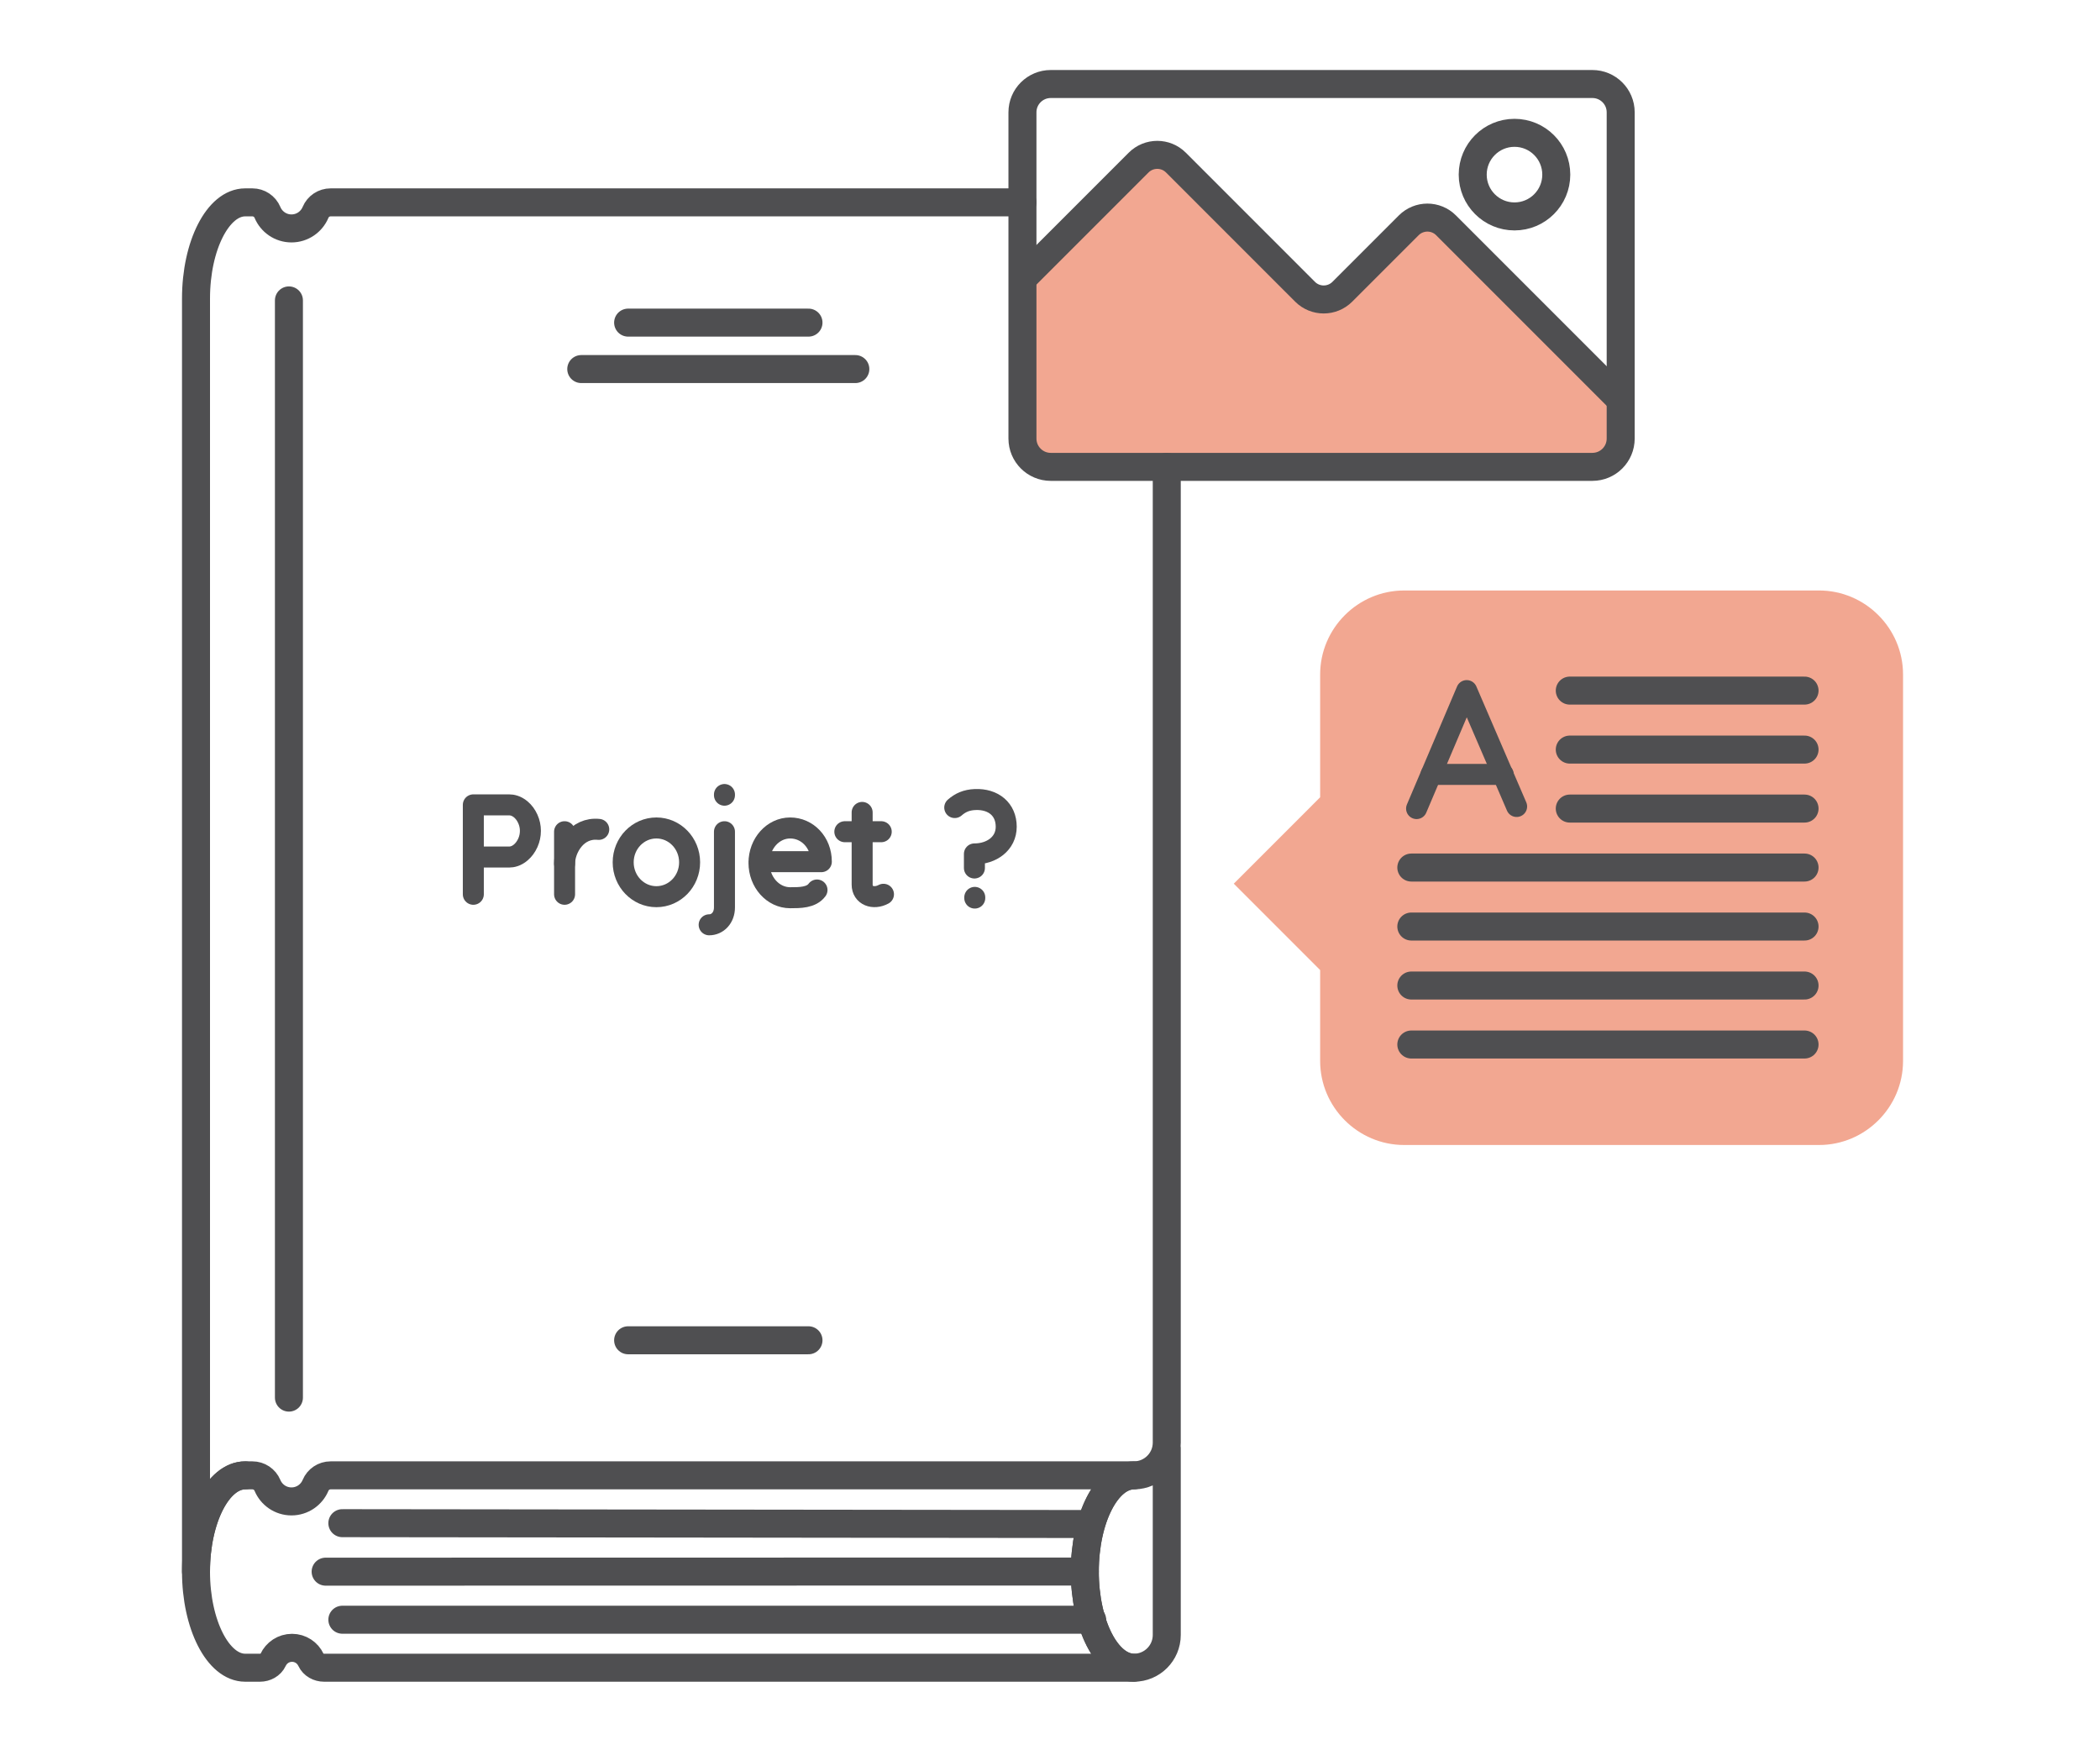 <?xml version="1.0" encoding="UTF-8"?>
<svg width="300px" height="250px" viewBox="0 0 300 250" version="1.1" xmlns="http://www.w3.org/2000/svg" xmlns:xlink="http://www.w3.org/1999/xlink">
    <title>Illustrations / Présentation 2</title>
    <g id="Illustrations-/-Présentation-2" stroke="none" stroke-width="1" fill="none" fill-rule="evenodd">
        <g id="Group-71" transform="translate(28, 12)">
            <path d="M118.306,27.577 L134.662,11.221 C136.133,9.751 138.517,9.751 139.988,11.221 L158.437,29.671 C159.908,31.141 162.291,31.141 163.762,29.671 L173.251,20.182 C174.721,18.712 177.106,18.712 178.577,20.182 L203.429,45.036 L203.429,50.241 C203.429,52.696 201.44,54.685 198.986,54.685 L122.75,54.685 C120.296,54.685 118.306,52.696 118.306,50.241 L118.306,27.577 Z" id="Fill-1" class="-fillPrimary" fill-opacity="0.5" fill="#E65025"></path>
            <path d="M231.863,72.341 L172.592,72.341 C165.993,72.341 160.592,77.741 160.592,84.341 L160.592,101.88 L148.253,114.22 L160.592,126.56 L160.592,139.545 C160.592,146.146 165.993,151.545 172.592,151.545 L231.863,151.545 C238.464,151.545 243.863,146.146 243.863,139.545 L243.863,84.341 C243.863,77.741 238.464,72.341 231.863,72.341" id="Fill-3" class="-fillPrimary" fill-opacity="0.5" fill="#E65025"></path>
            <path d="M138.681,54.684 L138.681,194.047 C138.681,196.601 136.627,198.684 134.074,198.73 C134.025,198.73 133.998,198.731 133.998,198.731 C130.12,198.731 126.974,204.877 126.974,212.469 C126.974,220.051 130.12,226.207 133.998,226.207 C136.584,226.207 138.681,224.111 138.681,221.524 L138.681,194.861" id="Stroke-5" stroke="#4F4F51" stroke-width="4" stroke-linecap="round" stroke-linejoin="round"></path>
            <path d="M7.025,198.731 C3.147,198.731 0.001,204.877 0.001,212.469 L0.001,30.643 C0.001,23.06 3.147,16.905 7.025,16.905 L8.057,16.905 C8.999,16.905 9.847,17.47 10.21,18.339 C10.77,19.684 12.095,20.627 13.638,20.627 C15.187,20.627 16.514,19.683 17.075,18.338 C17.437,17.469 18.287,16.905 19.228,16.905 L118.065,16.905" id="Stroke-7" stroke="#4F4F51" stroke-width="4" stroke-linecap="round" stroke-linejoin="round"></path>
            <line x1="13.275" y1="30.909" x2="13.275" y2="187.627" id="Stroke-9" stroke="#4F4F51" stroke-width="4" stroke-linecap="round" stroke-linejoin="round"></line>
            <path d="M126.974,212.469 C126.974,204.877 130.12,198.731 133.998,198.731 L19.228,198.731 C18.286,198.731 17.437,199.295 17.075,200.164 C16.514,201.509 15.187,202.453 13.638,202.453 C12.095,202.453 10.77,201.51 10.209,200.165 C9.847,199.296 8.998,198.731 8.057,198.731 L7.025,198.731 C3.147,198.731 0,204.877 0,212.469 C0,220.051 3.147,226.207 7.025,226.207 L9.142,226.207 C9.921,226.207 10.682,225.802 11.011,225.095 C11.486,224.073 12.516,223.365 13.719,223.365 C14.921,223.365 15.952,224.073 16.427,225.095 C16.755,225.802 17.516,226.207 18.295,226.207 L133.998,226.207 C130.12,226.207 126.974,220.051 126.974,212.469 Z" id="Stroke-11" stroke="#4F4F51" stroke-width="4" stroke-linecap="round" stroke-linejoin="round"></path>
            <line x1="127.663" y1="205.683" x2="20.906" y2="205.561" id="Stroke-13" stroke="#4F4F51" stroke-width="4" stroke-linecap="round" stroke-linejoin="round"></line>
            <line x1="128.023" y1="219.352" x2="20.907" y2="219.352" id="Stroke-15" stroke="#4F4F51" stroke-width="4" stroke-linecap="round" stroke-linejoin="round"></line>
            <line x1="126.974" y1="212.469" x2="18.519" y2="212.487" id="Stroke-17" stroke="#4F4F51" stroke-width="4" stroke-linecap="round" stroke-linejoin="round"></line>
            <line x1="61.732" y1="34.081" x2="87.498" y2="34.081" id="Stroke-19" stroke="#4F4F51" stroke-width="4" stroke-linecap="round" stroke-linejoin="round"></line>
            <line x1="55.037" y1="40.715" x2="94.191" y2="40.715" id="Stroke-21" stroke="#4F4F51" stroke-width="4" stroke-linecap="round" stroke-linejoin="round"></line>
            <line x1="61.732" y1="179.438" x2="87.498" y2="179.438" id="Stroke-23" stroke="#4F4F51" stroke-width="4" stroke-linecap="round" stroke-linejoin="round"></line>
            <path d="M199.483,54.685 L122.108,54.685 C119.875,54.685 118.064,52.874 118.064,50.641 L118.064,4.043 C118.064,1.81 119.875,0 122.108,0 L199.483,0 C201.716,0 203.527,1.81 203.527,4.043 L203.527,50.641 C203.527,52.874 201.716,54.685 199.483,54.685 Z" id="Stroke-25" stroke="#4F4F51" stroke-width="4" stroke-linecap="round" stroke-linejoin="round"></path>
            <path d="M203.429,45.036 L178.576,20.182 C177.106,18.712 174.721,18.712 173.251,20.182 L163.762,29.671 C162.291,31.141 159.908,31.141 158.437,29.671 L139.988,11.221 C138.517,9.751 136.133,9.751 134.662,11.221 L118.306,27.577" id="Stroke-27" stroke="#4F4F51" stroke-width="4" stroke-linecap="round" stroke-linejoin="round"></path>
            <path d="M182.387,12.942 C182.387,9.645 185.06,6.972 188.357,6.972 C191.654,6.972 194.326,9.645 194.326,12.942 C194.326,16.239 191.654,18.912 188.357,18.912 C185.06,18.912 182.387,16.239 182.387,12.942 Z" id="Stroke-29" stroke="#4F4F51" stroke-width="4" stroke-linecap="round" stroke-linejoin="round"></path>
            <line x1="196.253" y1="86.641" x2="229.793" y2="86.641" id="Stroke-31" stroke="#4F4F51" stroke-width="4" stroke-linecap="round" stroke-linejoin="round"></line>
            <line x1="196.253" y1="95.066" x2="229.793" y2="95.066" id="Stroke-33" stroke="#4F4F51" stroke-width="4" stroke-linecap="round" stroke-linejoin="round"></line>
            <line x1="196.253" y1="103.492" x2="229.793" y2="103.492" id="Stroke-35" stroke="#4F4F51" stroke-width="4" stroke-linecap="round" stroke-linejoin="round"></line>
            <line x1="173.617" y1="111.916" x2="229.793" y2="111.916" id="Stroke-37" stroke="#4F4F51" stroke-width="4" stroke-linecap="round" stroke-linejoin="round"></line>
            <line x1="173.617" y1="120.341" x2="229.793" y2="120.341" id="Stroke-39" stroke="#4F4F51" stroke-width="4" stroke-linecap="round" stroke-linejoin="round"></line>
            <line x1="173.617" y1="128.767" x2="229.793" y2="128.767" id="Stroke-41" stroke="#4F4F51" stroke-width="4" stroke-linecap="round" stroke-linejoin="round"></line>
            <line x1="173.617" y1="137.192" x2="229.793" y2="137.192" id="Stroke-43" stroke="#4F4F51" stroke-width="4" stroke-linecap="round" stroke-linejoin="round"></line>
            <path d="M39.618,110.414 L44.739,110.414 C45.15,110.414 45.773,110.298 46.408,109.748 C46.821,109.393 47.156,108.935 47.406,108.386 C47.648,107.845 47.772,107.27 47.772,106.678 C47.772,106.084 47.648,105.51 47.404,104.967 C47.154,104.415 46.816,103.958 46.395,103.605 C45.761,103.074 45.144,102.963 44.739,102.963 L39.618,102.963 L39.618,115.734" id="Stroke-45" stroke="#4F4F51" stroke-width="3" stroke-linecap="round" stroke-linejoin="round"></path>
            <line x1="52.653" y1="106.797" x2="52.653" y2="115.734" id="Stroke-47" stroke="#4F4F51" stroke-width="3" stroke-linecap="round" stroke-linejoin="round"></line>
            <path d="M52.653,111.352 C52.653,109.175 54.424,106.133 57.535,106.465" id="Stroke-49" stroke="#4F4F51" stroke-width="3" stroke-linecap="round" stroke-linejoin="round"></path>
            <path d="M70.516,111.169 C70.516,113.88 68.392,116.077 65.771,116.077 C63.15,116.077 61.026,113.88 61.026,111.169 C61.026,108.459 63.15,106.262 65.771,106.262 C68.392,106.262 70.516,108.459 70.516,111.169 Z" id="Stroke-51" stroke="#4F4F51" stroke-width="3" stroke-linecap="round" stroke-linejoin="round"></path>
            <path d="M75.495,106.797 L75.495,117.606 C75.495,119.094 74.505,120.094 73.308,120.094" id="Stroke-53" stroke="#4F4F51" stroke-width="3" stroke-linecap="round" stroke-linejoin="round"></path>
            <path d="M88.715,115.122 C87.899,116.229 86.264,116.226 84.88,116.226 C82.421,116.226 80.427,113.996 80.427,111.244 C80.427,108.493 82.421,106.263 84.88,106.263 C87.339,106.263 89.333,108.325 89.333,111.077 L80.427,111.077" id="Stroke-55" stroke="#4F4F51" stroke-width="3" stroke-linecap="round" stroke-linejoin="round"></path>
            <path d="M95.164,104.041 L95.164,114.349 C95.164,115.93 96.787,116.501 98.21,115.734" id="Stroke-57" stroke="#4F4F51" stroke-width="3" stroke-linecap="round" stroke-linejoin="round"></path>
            <path d="M92.691,106.797 L97.89,106.797 L92.691,106.797 Z" id="Stroke-59" stroke="#4F4F51" stroke-width="3" stroke-linecap="round" stroke-linejoin="round"></path>
            <path d="M108.392,103.346 C109.198,102.644 110.067,102.254 111.295,102.202 C113.913,102.092 115.746,103.597 115.746,106.086 C115.746,108.491 113.661,109.97 111.203,109.97 L111.203,111.979" id="Stroke-61" stroke="#4F4F51" stroke-width="3" stroke-linecap="round" stroke-linejoin="round"></path>
            <line x1="75.495" y1="101.581" x2="75.495" y2="101.485" id="Stroke-63" stroke="#4F4F51" stroke-width="3" stroke-linecap="round" stroke-linejoin="round"></line>
            <line x1="111.252" y1="116.274" x2="111.252" y2="116.178" id="Stroke-65" stroke="#4F4F51" stroke-width="3" stroke-linecap="round" stroke-linejoin="round"></line>
            <polyline id="Stroke-67" stroke="#4F4F51" stroke-width="3" stroke-linecap="round" stroke-linejoin="round" points="174.369 103.492 181.53 86.641 188.661 103.193"></polyline>
            <line x1="176.445" y1="98.609" x2="186.747" y2="98.609" id="Stroke-69" stroke="#4F4F51" stroke-width="3" stroke-linecap="round" stroke-linejoin="round"></line>
        </g>
    </g>
</svg>
